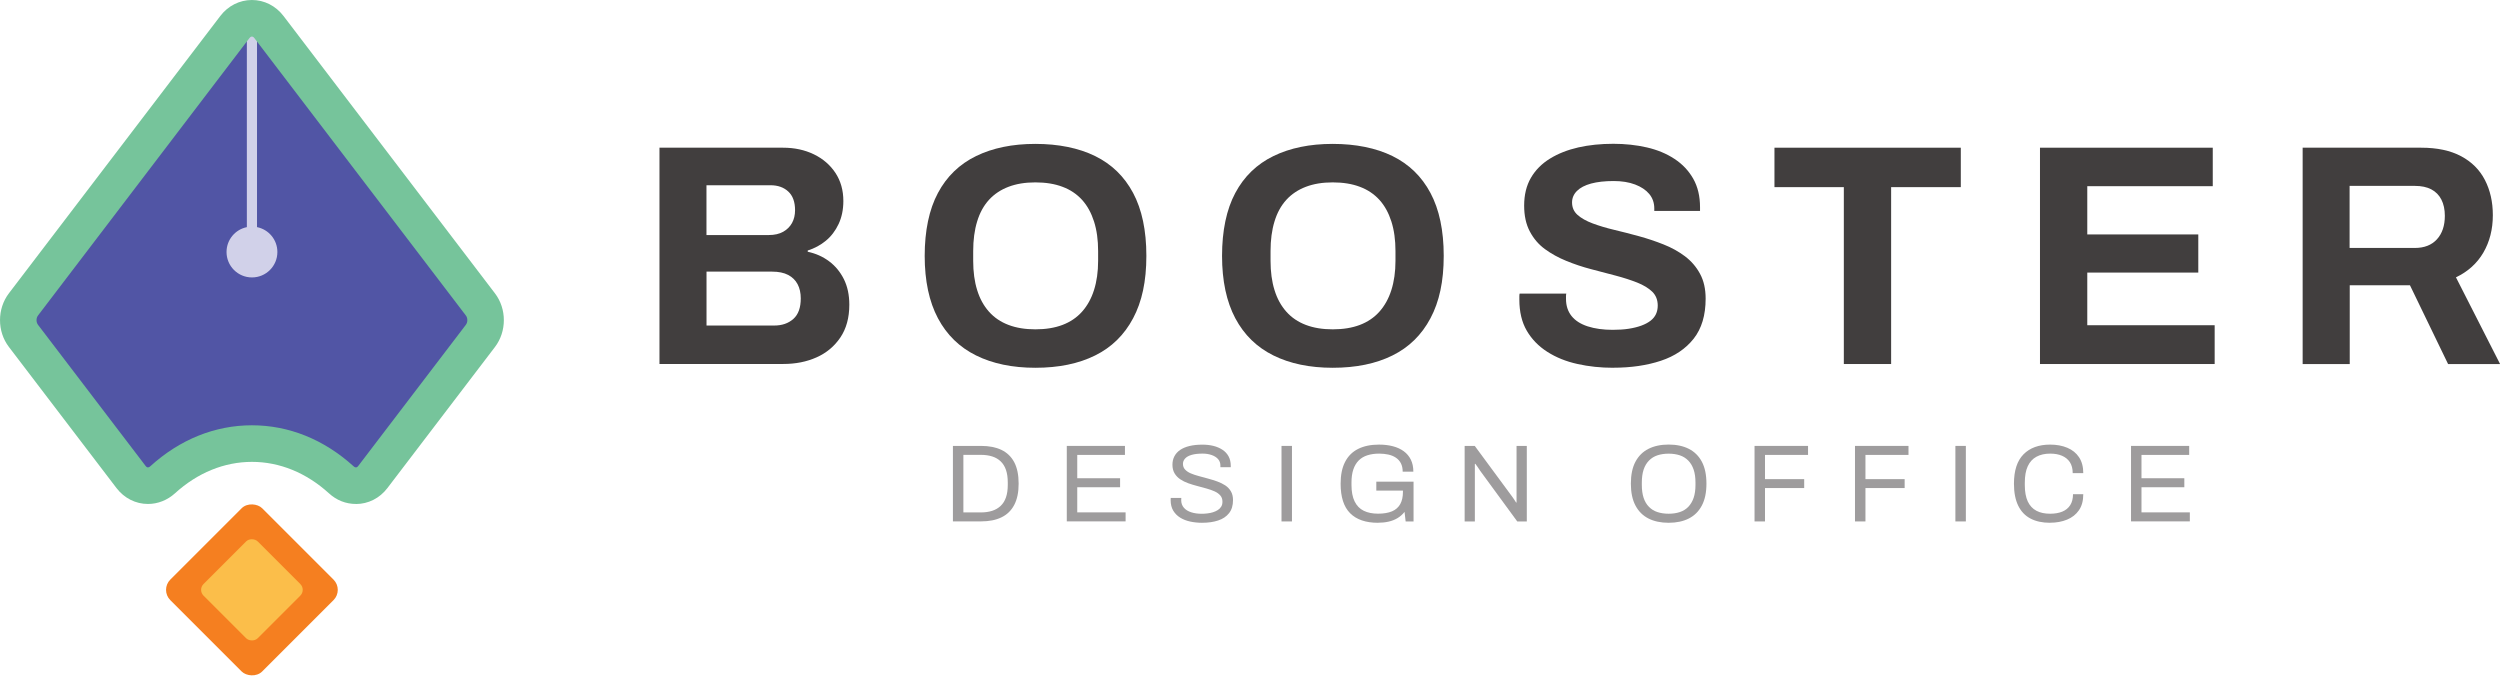 <?xml version="1.0" encoding="UTF-8"?>
<svg id="Layer_1" data-name="Layer 1" xmlns="http://www.w3.org/2000/svg" viewBox="0 0 499.49 135">
  <defs>
    <style>
      .cls-1 {
        fill: #f57f20;
      }

      .cls-1, .cls-2, .cls-3, .cls-4, .cls-5, .cls-6, .cls-7 {
        stroke-width: 0px;
      }

      .cls-2 {
        fill: #76c49b;
      }

      .cls-3 {
        fill: #413e3e;
      }

      .cls-4 {
        fill: #5155a5;
      }

      .cls-5 {
        fill: #9e9c9d;
      }

      .cls-6 {
        fill: #fbbe4a;
      }

      .cls-7 {
        fill: #d1d1e9;
      }
    </style>
  </defs>
  <g id="BDO_Logo_Horizontal_Primary" data-name="BDO Logo / Horizontal / Primary">
    <g id="Logomark">
      <g id="Rocket">
        <path class="cls-4" d="M71.11,97.04c-1.08,0-2.09-.41-2.94-1.18-5.21-4.73-11.38-7.23-17.84-7.23s-12.63,2.5-17.84,7.23c-.85.77-1.86,1.18-2.94,1.18-1.32,0-2.52-.61-3.37-1.73l-21.5-28.2c-1.39-1.82-1.39-4.46,0-6.29L46.93,5.4c.86-1.13,2.07-1.75,3.4-1.75s2.54.62,3.4,1.75l42.25,55.42c1.39,1.82,1.39,4.46,0,6.29l-21.5,28.2c-.85,1.12-2.05,1.73-3.37,1.73Z"/>
        <path class="cls-7" d="M51.35,45.37V6.85h-2.03v38.53c-2.32.47-4.06,2.52-4.06,4.97,0,2.8,2.27,5.08,5.08,5.08s5.08-2.27,5.08-5.08c0-2.46-1.74-4.5-4.06-4.97Z"/>
        <path class="cls-2" d="M71.11,100.69c-2,0-3.86-.73-5.39-2.13-4.53-4.11-9.85-6.28-15.38-6.28s-10.86,2.17-15.38,6.28c-1.51,1.37-3.42,2.13-5.4,2.13-2.46,0-4.74-1.16-6.28-3.17L1.78,69.32c-2.37-3.1-2.37-7.61,0-10.72L44.02,3.19c1.55-2.03,3.85-3.19,6.31-3.19s4.76,1.16,6.31,3.19l42.25,55.42c2.37,3.1,2.37,7.61,0,10.72l-21.5,28.2c-1.53,2.01-3.82,3.17-6.28,3.17ZM50.33,84.97c7.38,0,14.4,2.83,20.3,8.18.25.23.42.23.48.23.08,0,.25,0,.47-.29l21.5-28.2c.39-.51.39-1.34,0-1.85L50.83,7.62c-.24-.31-.41-.31-.5-.31s-.26,0-.5.31L7.59,63.04c-.39.51-.39,1.34,0,1.85l21.5,28.2c.22.29.39.29.47.29.06,0,.23,0,.48-.23,5.89-5.35,12.91-8.18,20.3-8.18Z"/>
      </g>
      <g id="Fire">
        <rect class="cls-1" x="37.35" y="104.87" width="25.96" height="25.96" rx="2.9" ry="2.9" transform="translate(-68.59 70.11) rotate(-45)"/>
        <rect class="cls-6" x="42.68" y="110.19" width="15.31" height="15.31" rx="1.63" ry="1.63" transform="translate(-68.59 70.11) rotate(-45)"/>
      </g>
    </g>
    <g id="Logotype">
      <g>
        <path class="cls-3" d="M131.76,72.73V29.51h24.7c2.27,0,4.32.44,6.14,1.32s3.26,2.12,4.32,3.72c1.05,1.6,1.58,3.47,1.58,5.61,0,1.72-.32,3.26-.95,4.6-.63,1.34-1.48,2.46-2.55,3.34-1.07.88-2.28,1.53-3.62,1.95v.25c1.6.34,3.01.97,4.25,1.89,1.24.92,2.23,2.11,2.96,3.56.73,1.45,1.1,3.16,1.1,5.13,0,2.6-.6,4.79-1.79,6.55s-2.78,3.09-4.76,3.97c-1.97.88-4.18,1.32-6.62,1.32h-24.76ZM141.15,46.96h12.47c1.13,0,2.09-.22,2.87-.66.78-.44,1.36-1.03,1.76-1.76.4-.73.6-1.58.6-2.55,0-1.64-.45-2.88-1.35-3.72-.9-.84-2.09-1.26-3.56-1.26h-12.79v9.95ZM141.15,65.04h13.55c1.55,0,2.82-.44,3.81-1.32.99-.88,1.48-2.25,1.48-4.1,0-1.09-.21-2.04-.63-2.83-.42-.8-1.05-1.42-1.89-1.86-.84-.44-1.91-.66-3.21-.66h-13.1v10.77Z"/>
        <path class="cls-3" d="M206.86,73.48c-4.58,0-8.53-.82-11.84-2.46-3.32-1.64-5.86-4.12-7.62-7.43-1.76-3.32-2.65-7.48-2.65-12.47s.88-9.27,2.65-12.57c1.76-3.3,4.3-5.75,7.62-7.37,3.32-1.62,7.27-2.43,11.84-2.43s8.64.81,11.94,2.43c3.3,1.62,5.83,4.07,7.59,7.37,1.76,3.3,2.65,7.49,2.65,12.57s-.88,9.16-2.65,12.47c-1.76,3.32-4.29,5.8-7.59,7.43-3.3,1.64-7.28,2.46-11.94,2.46ZM206.86,65.8c2.06,0,3.86-.29,5.42-.88,1.55-.59,2.86-1.47,3.91-2.65,1.05-1.18,1.85-2.61,2.39-4.32.54-1.7.82-3.64.82-5.83v-1.95c0-2.23-.27-4.2-.82-5.92-.55-1.72-1.34-3.16-2.39-4.32-1.05-1.15-2.35-2.03-3.91-2.61-1.55-.59-3.36-.88-5.42-.88s-3.8.29-5.36.88c-1.55.59-2.86,1.46-3.91,2.61-1.05,1.16-1.84,2.59-2.36,4.32-.53,1.72-.79,3.7-.79,5.92v1.95c0,2.18.26,4.13.79,5.83.52,1.7,1.31,3.14,2.36,4.32,1.05,1.18,2.35,2.06,3.91,2.65,1.55.59,3.34.88,5.36.88Z"/>
        <path class="cls-3" d="M266.27,73.48c-4.58,0-8.53-.82-11.84-2.46-3.32-1.64-5.86-4.12-7.62-7.43-1.76-3.32-2.65-7.48-2.65-12.47s.88-9.27,2.65-12.57c1.76-3.3,4.3-5.75,7.62-7.37,3.32-1.62,7.27-2.43,11.84-2.43s8.64.81,11.94,2.43c3.3,1.62,5.83,4.07,7.59,7.37,1.76,3.3,2.65,7.49,2.65,12.57s-.88,9.16-2.65,12.47c-1.76,3.32-4.29,5.8-7.59,7.43-3.3,1.64-7.28,2.46-11.94,2.46ZM266.27,65.8c2.06,0,3.86-.29,5.42-.88,1.55-.59,2.86-1.47,3.91-2.65,1.05-1.18,1.85-2.61,2.39-4.32.54-1.7.82-3.64.82-5.83v-1.95c0-2.23-.27-4.2-.82-5.92-.55-1.72-1.34-3.16-2.39-4.32-1.05-1.15-2.35-2.03-3.91-2.61-1.55-.59-3.36-.88-5.42-.88s-3.8.29-5.36.88c-1.55.59-2.86,1.46-3.91,2.61-1.05,1.16-1.84,2.59-2.36,4.32-.53,1.72-.79,3.7-.79,5.92v1.95c0,2.18.26,4.13.79,5.83.52,1.7,1.31,3.14,2.36,4.32,1.05,1.18,2.35,2.06,3.91,2.65,1.55.59,3.34.88,5.36.88Z"/>
        <path class="cls-3" d="M322.34,73.48c-2.52,0-4.91-.25-7.18-.76-2.27-.5-4.27-1.31-6.02-2.43-1.74-1.11-3.11-2.52-4.1-4.22-.99-1.7-1.48-3.77-1.48-6.21v-.66c0-.23.02-.41.06-.54h9.32c-.04.13-.06.29-.06.5v.57c0,1.34.37,2.48,1.1,3.4.73.92,1.82,1.62,3.24,2.08,1.43.46,3.09.69,4.98.69,1.22,0,2.3-.07,3.24-.22.95-.15,1.79-.36,2.52-.63.73-.27,1.34-.6,1.83-.98.48-.38.84-.82,1.07-1.32.23-.5.35-1.07.35-1.7,0-1.13-.37-2.06-1.1-2.77-.74-.71-1.74-1.32-3.02-1.83-1.28-.5-2.72-.97-4.32-1.39-1.6-.42-3.23-.85-4.91-1.29-1.68-.44-3.32-.99-4.91-1.64-1.6-.65-3.02-1.44-4.28-2.36-1.26-.92-2.27-2.1-3.02-3.53-.76-1.43-1.13-3.15-1.13-5.17,0-2.14.45-3.99,1.35-5.54.9-1.55,2.17-2.83,3.81-3.84,1.64-1.01,3.53-1.75,5.67-2.24,2.14-.48,4.47-.72,6.99-.72,2.35,0,4.58.24,6.68.72,2.1.48,3.95,1.25,5.54,2.3,1.6,1.05,2.84,2.37,3.75,3.97.9,1.6,1.35,3.49,1.35,5.67v.76h-9.14v-.5c0-1.13-.34-2.1-1.01-2.9-.67-.8-1.62-1.43-2.83-1.89-1.22-.46-2.65-.69-4.28-.69-1.76,0-3.27.17-4.5.5-1.24.34-2.18.83-2.83,1.48-.65.65-.98,1.42-.98,2.3,0,1.01.37,1.84,1.1,2.49.73.65,1.74,1.22,3.02,1.7,1.28.48,2.72.91,4.32,1.29,1.6.38,3.23.8,4.91,1.26,1.68.46,3.32,1.01,4.91,1.64,1.6.63,3.02,1.42,4.28,2.36,1.26.95,2.27,2.11,3.02,3.5.76,1.39,1.13,3.05,1.13,4.98,0,3.32-.8,5.98-2.39,8-1.6,2.02-3.78,3.49-6.55,4.41-2.77.92-5.94,1.39-9.51,1.39Z"/>
        <path class="cls-3" d="M368.39,72.73v-35.34h-13.86v-7.88h37.23v7.88h-13.92v35.34h-9.45Z"/>
        <path class="cls-3" d="M407.58,72.73V29.51h34.52v7.69h-25.07v9.64h22.18v7.62h-22.18v10.52h25.45v7.75h-34.9Z"/>
        <path class="cls-3" d="M460.06,72.73V29.51h23.69c3.19,0,5.85.57,7.97,1.7,2.12,1.13,3.71,2.72,4.76,4.76,1.05,2.04,1.58,4.38,1.58,7.02,0,2.81-.63,5.3-1.89,7.47-1.26,2.16-3.09,3.81-5.48,4.95l8.82,17.33h-10.39l-7.62-15.75h-12.03v15.75h-9.39ZM469.44,49.54h13.04c1.89,0,3.36-.58,4.41-1.73,1.05-1.15,1.58-2.72,1.58-4.69,0-1.26-.23-2.34-.69-3.24-.46-.9-1.13-1.58-2.02-2.05-.88-.46-1.97-.69-3.28-.69h-13.04v12.41Z"/>
      </g>
      <g>
        <path class="cls-5" d="M190.39,104.18v-15.09h5.63c1.58,0,2.93.26,4.05.79,1.11.53,1.97,1.35,2.56,2.45.59,1.11.89,2.54.89,4.3s-.3,3.15-.89,4.27-1.45,1.94-2.56,2.47c-1.12.54-2.46.8-4.05.8h-5.63ZM192.49,102.38h3.5c.84,0,1.58-.11,2.24-.32.66-.21,1.22-.54,1.69-.98s.83-1.01,1.07-1.71c.24-.7.36-1.53.36-2.5v-.44c0-1-.12-1.84-.36-2.54-.24-.7-.59-1.26-1.06-1.71-.46-.44-1.02-.77-1.68-.98-.66-.21-1.42-.32-2.27-.32h-3.5v11.48Z"/>
        <path class="cls-5" d="M213.14,104.18v-15.09h11.62v1.8h-9.53v4.66h8.56v1.8h-8.56v5.02h9.66v1.8h-11.75Z"/>
        <path class="cls-5" d="M240.18,104.45c-.82,0-1.61-.08-2.36-.24-.76-.16-1.43-.42-2.01-.78-.59-.36-1.05-.83-1.4-1.4-.34-.57-.52-1.28-.52-2.11,0-.07,0-.15.01-.22,0-.07.01-.15.01-.22h2.11s0,.11-.01.21c0,.1-.01.18-.01.25,0,.59.18,1.09.53,1.5.35.41.84.71,1.46.91.62.2,1.33.3,2.12.3.35,0,.72-.02,1.11-.07.39-.04.76-.12,1.12-.23s.68-.26.97-.44.51-.41.68-.68c.17-.27.25-.6.25-1,0-.5-.14-.91-.43-1.24s-.66-.6-1.13-.81c-.47-.21-1-.4-1.6-.57-.59-.17-1.21-.33-1.84-.5-.63-.16-1.24-.35-1.84-.56-.59-.21-1.13-.48-1.59-.79-.47-.32-.85-.71-1.13-1.18s-.43-1.04-.43-1.72c0-.63.13-1.2.39-1.69.26-.5.64-.92,1.14-1.27.51-.34,1.13-.61,1.88-.79.75-.18,1.61-.27,2.57-.27.79,0,1.53.08,2.21.25.68.17,1.28.43,1.8.77.52.34.93.78,1.22,1.31.29.53.44,1.17.44,1.91v.26h-2.07v-.33c0-.5-.15-.92-.46-1.28-.31-.35-.73-.62-1.27-.81-.54-.19-1.14-.29-1.81-.29-.88,0-1.61.08-2.2.25-.59.17-1.02.41-1.31.73-.29.32-.43.67-.43,1.07,0,.45.14.84.43,1.14.29.31.66.56,1.13.76.47.2,1,.38,1.61.54.6.16,1.21.33,1.84.5s1.23.36,1.83.57c.59.21,1.13.48,1.61.79.48.32.85.71,1.13,1.19.28.48.42,1.06.42,1.75,0,1.07-.26,1.94-.79,2.61-.53.67-1.25,1.16-2.18,1.46-.92.31-2,.46-3.21.46Z"/>
        <path class="cls-5" d="M256.04,104.18v-15.09h2.09v15.09h-2.09Z"/>
        <path class="cls-5" d="M275.31,104.45c-2.44,0-4.29-.64-5.56-1.91s-1.9-3.24-1.9-5.9c0-1.73.29-3.18.88-4.33.59-1.16,1.45-2.03,2.6-2.61s2.54-.87,4.18-.87c1.03,0,1.96.11,2.79.33.84.22,1.56.55,2.17,1s1.08,1.01,1.41,1.68.5,1.47.5,2.4h-2.13c0-.65-.12-1.2-.35-1.66s-.57-.84-1-1.13-.93-.5-1.51-.63c-.57-.12-1.18-.19-1.83-.19-.88,0-1.66.11-2.35.33-.69.22-1.27.56-1.74,1.03-.47.47-.83,1.07-1.08,1.8s-.37,1.61-.37,2.62v.46c0,1.36.21,2.47.63,3.32s1.02,1.47,1.82,1.86c.79.39,1.75.58,2.86.58s2.06-.16,2.79-.47c.73-.31,1.28-.8,1.64-1.44.36-.65.54-1.46.54-2.44v-.26h-5.32v-1.78h7.44v7.94h-1.58l-.22-1.91c-.4.51-.87.93-1.41,1.25-.54.32-1.14.56-1.79.7-.65.15-1.35.22-2.08.22Z"/>
        <path class="cls-5" d="M292.63,104.18v-15.09h2.02l7.33,9.94c.07.09.17.22.29.4.12.18.23.35.35.52s.21.32.29.45h.09v-11.31h2.05v15.09h-1.91l-7.41-10.12c-.1-.16-.25-.39-.45-.68-.2-.29-.36-.53-.5-.7h-.11v11.51h-2.02Z"/>
        <path class="cls-5" d="M333.39,104.45c-1.57,0-2.92-.29-4.04-.86-1.12-.57-1.99-1.44-2.6-2.6-.61-1.16-.91-2.61-.91-4.36s.3-3.22.91-4.37c.61-1.15,1.47-2.01,2.6-2.58,1.12-.57,2.47-.86,4.04-.86s2.92.29,4.04.86c1.12.57,1.99,1.43,2.6,2.58.61,1.15.91,2.61.91,4.37s-.3,3.2-.91,4.36-1.47,2.02-2.6,2.6c-1.12.57-2.47.86-4.04.86ZM333.39,102.64c.82,0,1.57-.11,2.23-.33.67-.22,1.23-.57,1.69-1.04.46-.48.82-1.08,1.07-1.8.25-.73.37-1.59.37-2.58v-.46c0-1.01-.12-1.88-.37-2.61-.25-.73-.61-1.33-1.07-1.8s-1.03-.83-1.69-1.05c-.67-.22-1.41-.33-2.23-.33s-1.58.11-2.24.33c-.66.22-1.22.57-1.69,1.05-.47.48-.83,1.08-1.07,1.8s-.36,1.6-.36,2.61v.46c0,1,.12,1.86.36,2.58.24.73.6,1.33,1.07,1.8.47.48,1.03.83,1.69,1.04.66.22,1.41.33,2.24.33Z"/>
        <path class="cls-5" d="M350.55,104.18v-15.09h10.69v1.8h-8.6v4.84h7.83v1.78h-7.83v6.67h-2.09Z"/>
        <path class="cls-5" d="M370.62,104.18v-15.09h10.69v1.8h-8.6v4.84h7.83v1.78h-7.83v6.67h-2.09Z"/>
        <path class="cls-5" d="M390.68,104.18v-15.09h2.09v15.09h-2.09Z"/>
        <path class="cls-5" d="M409.6,104.45c-1.54,0-2.85-.28-3.92-.85-1.07-.56-1.89-1.42-2.45-2.57-.56-1.15-.85-2.61-.85-4.39,0-2.63.64-4.58,1.91-5.87,1.28-1.29,3.05-1.94,5.32-1.94,1.29,0,2.43.21,3.43.63s1.78,1.05,2.34,1.89.85,1.9.85,3.18h-2.11c0-.88-.19-1.61-.56-2.18-.37-.57-.9-1-1.57-1.29-.67-.29-1.47-.43-2.38-.43-1.06,0-1.97.21-2.73.62s-1.34,1.04-1.74,1.9c-.4.86-.59,1.96-.59,3.31v.46c0,1.33.2,2.42.59,3.27.4.84.97,1.46,1.73,1.86.75.4,1.67.59,2.74.59.94,0,1.75-.14,2.43-.42.68-.28,1.21-.71,1.58-1.29.37-.58.56-1.31.56-2.19h2.05c0,1.31-.29,2.38-.87,3.21-.58.84-1.37,1.46-2.37,1.87-1,.41-2.13.62-3.41.62Z"/>
        <path class="cls-5" d="M425.77,104.18v-15.09h11.62v1.8h-9.53v4.66h8.56v1.8h-8.56v5.02h9.66v1.8h-11.75Z"/>
      </g>
    </g>
  </g>
</svg>